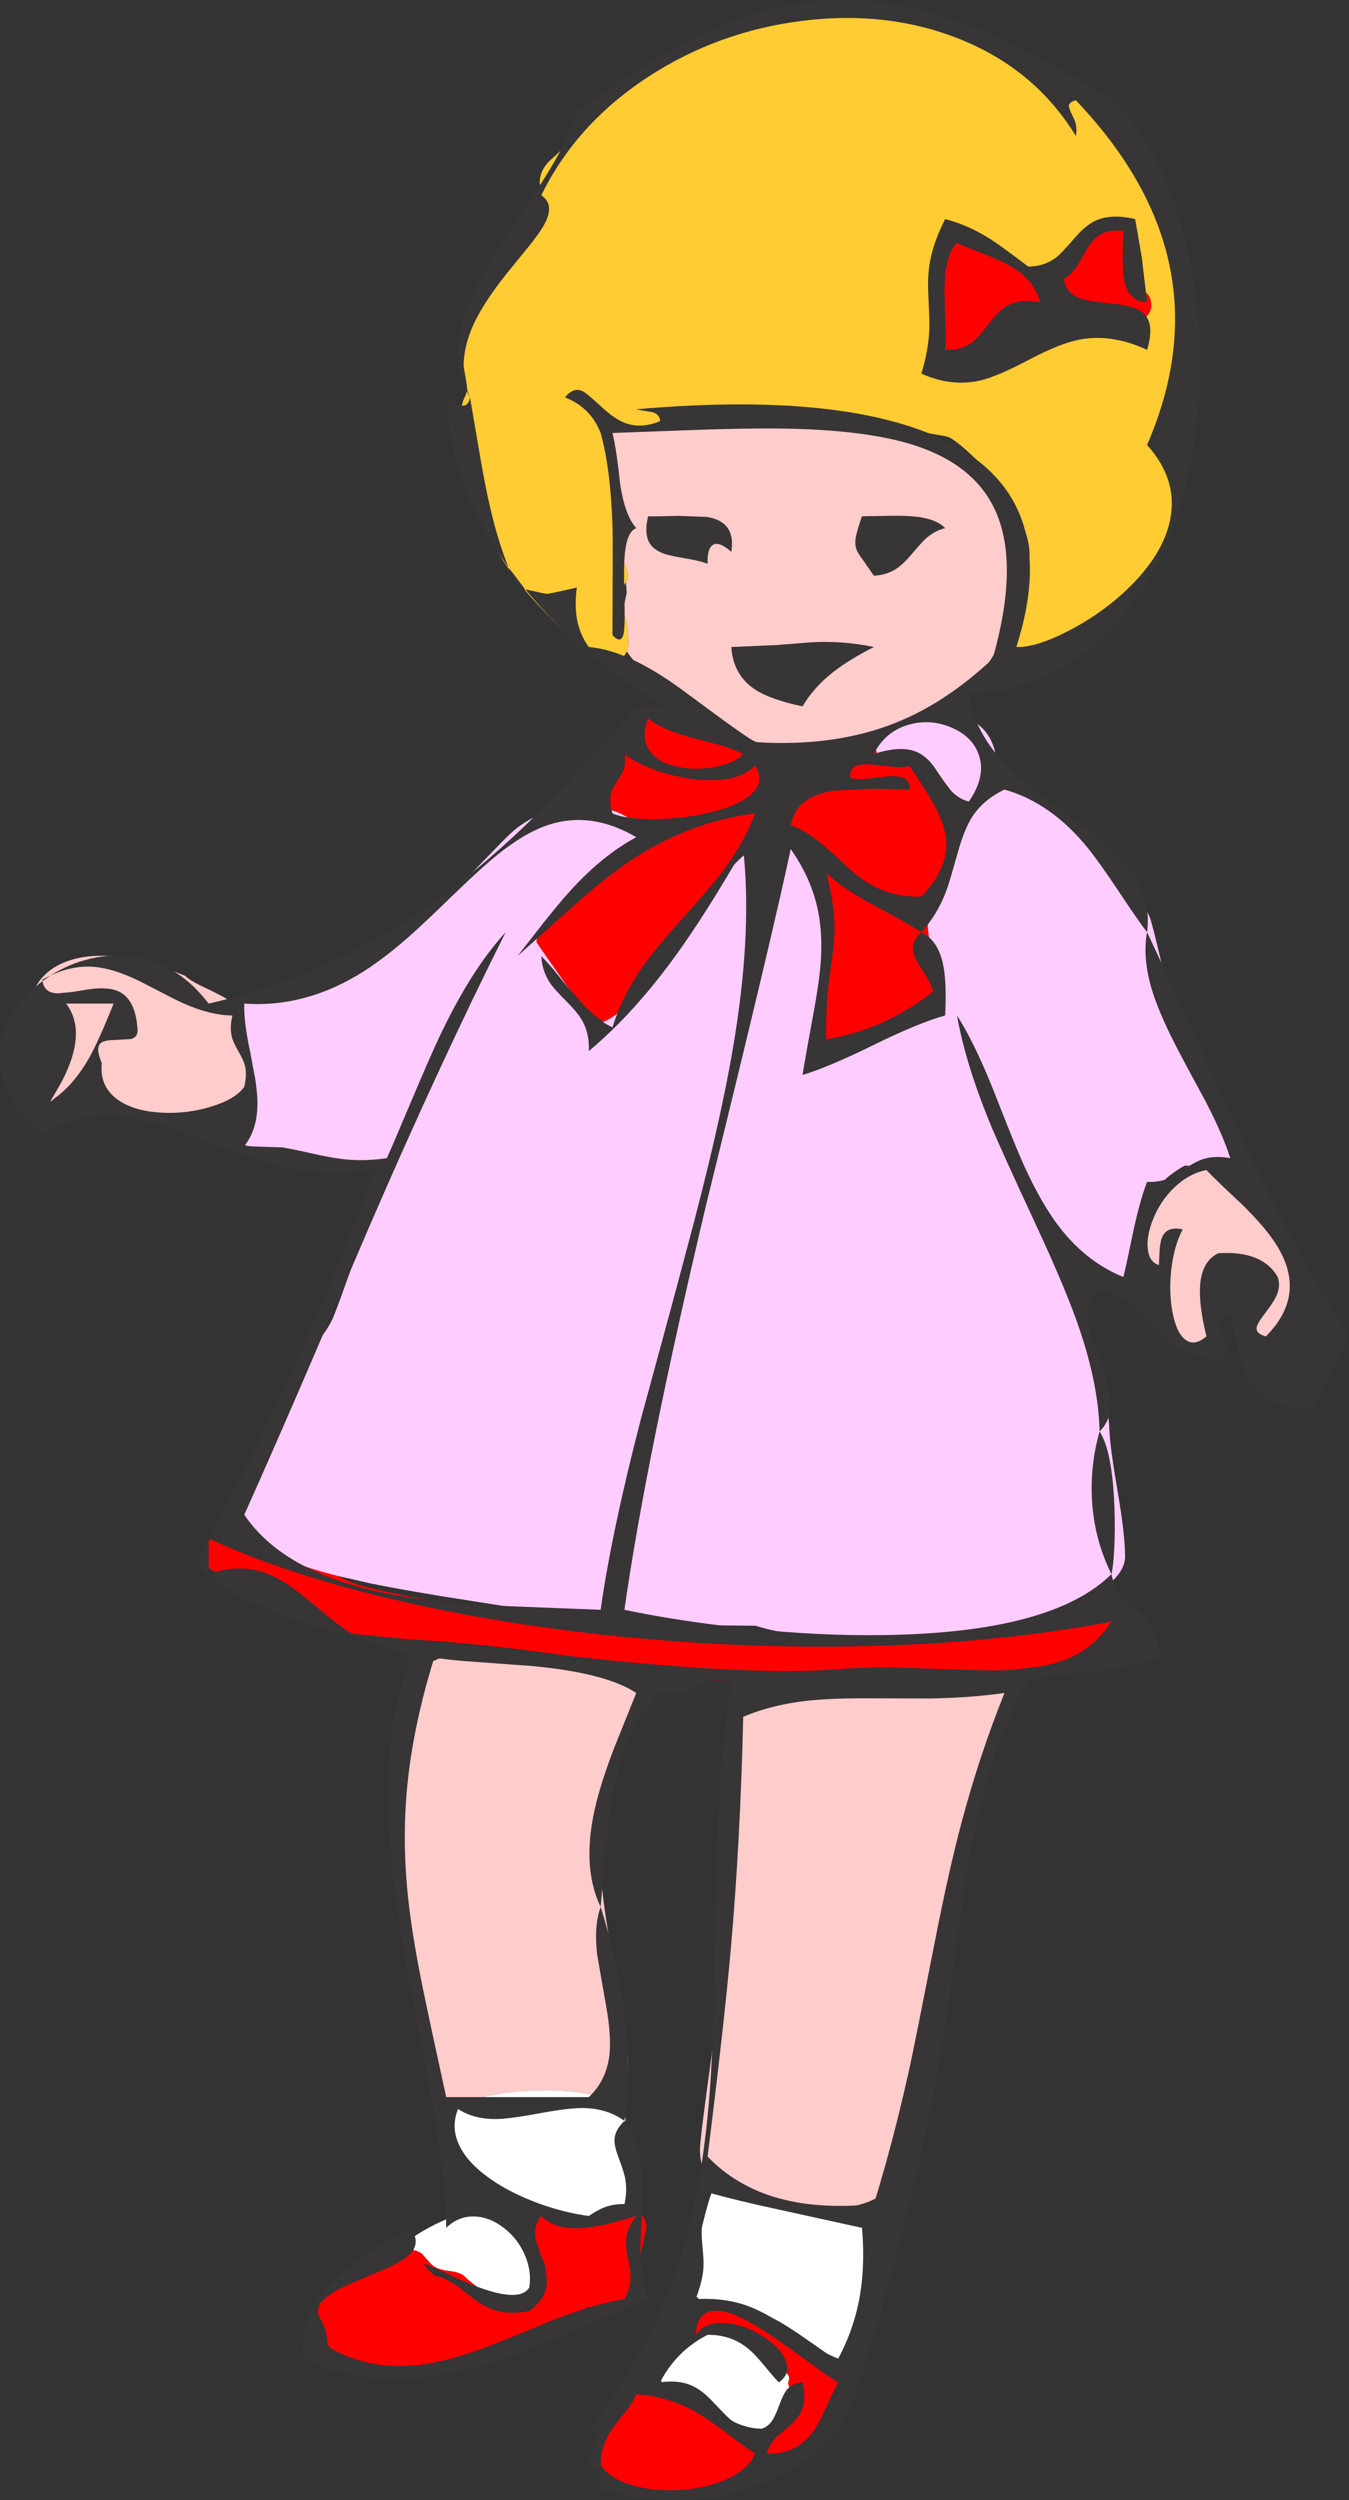 <?xml version="1.0" encoding="UTF-8" standalone="no"?>
<svg xmlns:xlink="http://www.w3.org/1999/xlink" height="1528.1px" width="825.05px" xmlns="http://www.w3.org/2000/svg">
  <rect width="100%" height="100%" fill="#333333" stroke="none"/>
  <g transform="matrix(1, 0, 0, 1, 412.5, 764.05)">
    <path d="M-4.6 -508.0 L12.8 -510.8 62.4 -510.8 Q155.1 -509.75 188.5 -474.25 201.0 -461.0 205.5 -442.5 208.4 -430.6 208.4 -412.4 208.4 -379.7 188.65 -354.1 177.05 -339.1 159.65 -328.4 145.9 -327.9 134.45 -322.1 125.45 -317.55 123.4 -312.55 115.65 -310.25 107.2 -308.4 L54.4 -308.4 Q20.2 -324.35 -3.45 -341.5 -21.8 -354.8 -29.15 -365.9 L-28.8 -366.85 Q-28.1 -369.25 -28.15 -372.5 L-28.4 -376.4 Q-28.4 -382.7 -31.4 -389.9 L-31.65 -390.5 -31.6 -390.7 -29.2 -401.8 -29.7 -408.2 Q-28.4 -410.55 -28.4 -411.2 -28.4 -414.7 -30.7 -419.85 L-30.8 -421.15 Q-32.4 -439.95 -32.4 -449.2 -32.4 -463.15 -35.6 -475.8 L-37.4 -483.55 -38.2 -499.45 Q-37.6 -501.7 -36.4 -502.95 -14.9 -500.25 -7.75 -505.05 -6.25 -506.05 -4.6 -508.0 M341.75 -50.35 Q344.95 -47.8 348.0 -44.0 352.8 -35.05 360.5 -24.5 L372.85 -7.85 Q379.3 1.25 382.25 8.25 386.0 17.1 386.0 26.2 386.0 37.15 383.7 43.65 379.15 56.4 366.4 56.4 359.55 56.4 355.45 51.0 352.35 46.95 350.1 38.45 L346.45 24.15 Q344.15 16.5 340.8 13.6 339.3 15.4 337.7 23.15 L334.45 38.15 Q329.15 58.0 317.6 58.0 303.95 58.0 294.45 27.95 289.65 12.85 287.6 -2.6 287.6 -10.25 292.8 -22.25 298.45 -35.25 306.55 -44.2 310.7 -48.8 314.9 -51.6 L324.0 -51.6 Q335.2 -47.05 341.75 -50.35 M-260.8 -92.35 Q-263.35 -90.1 -266.8 -88.45 -282.2 -81.2 -322.4 -81.2 -336.2 -81.2 -348.5 -86.9 -353.8 -89.4 -362.0 -95.2 -364.3 -93.9 -368.55 -88.45 -371.7 -84.4 -376.0 -84.4 -381.05 -84.4 -384.95 -94.55 -391.7 -96.6 -393.6 -106.0 -394.85 -112.1 -394.0 -119.2 -394.0 -124.8 -392.4 -130.85 -393.5 -139.8 -394.0 -148.6 -394.0 -156.6 -388.9 -163.75 -383.15 -171.95 -372.55 -176.1 -345.45 -186.7 -299.2 -167.6 -296.65 -165.05 -290.3 -161.9 -282.5 -158.2 -278.45 -156.1 -270.25 -151.85 -265.6 -147.2 -266.0 -145.05 -266.0 -142.2 -266.0 -138.05 -262.0 -128.6 -258.0 -119.15 -258.0 -111.0 -258.0 -103.35 -260.8 -92.35 M-132.0 522.95 Q-147.5 518.65 -152.95 485.15 -154.75 474.3 -156.25 453.65 -157.65 434.45 -158.8 428.8 -163.45 405.95 -165.9 381.2 -168.4 356.6 -168.4 334.0 -168.4 316.8 -165.6 303.2 -160.55 278.25 -158.8 265.6 -156.85 251.3 -134.8 247.2 -116.4 243.8 -87.5 247.85 -62.5 251.3 -41.25 258.35 -20.4 265.3 -20.4 269.8 -20.4 272.35 -24.15 283.45 -29.9 300.6 -32.4 309.1 -44.4 350.2 -44.4 386.8 -44.4 395.45 -36.4 442.15 -28.4 488.85 -28.4 496.0 -28.4 501.8 -28.55 502.9 -29.3 507.75 -32.75 511.25 -36.8 515.4 -44.65 517.95 L-47.1 517.2 Q-62.15 512.85 -84.8 513.6 -106.65 514.3 -122.45 519.2 -128.2 520.95 -132.0 522.95 M27.55 574.3 Q15.6 566.15 15.6 549.6 15.6 543.35 22.95 490.45 30.5 435.95 34.8 412.8 L34.8 296.4 Q36.75 285.7 42.8 279.2 53.25 267.75 75.2 268.4 L115.2 268.0 159.15 264.4 186.75 261.95 Q197.2 261.5 201.1 263.7 205.2 266.0 205.2 272.8 205.2 274.9 199.6 293.9 L186.6 337.3 Q166.7 404.75 162.0 433.6 158.65 454.0 154.35 496.3 150.95 530.05 147.2 544.4 141.65 565.5 129.9 575.15 116.75 586.0 92.0 586.0 L82.25 585.9 54.2 579.85 27.55 574.3" fill="#ffcccc" fill-rule="evenodd" stroke="none"/>
    <path d="M-29.15 -365.9 Q-31.7 -359.6 -40.8 -359.6 -44.0 -359.6 -53.95 -367.15 -64.15 -374.9 -75.5 -386.2 -104.85 -415.35 -112.8 -437.6 -116.75 -448.7 -118.55 -457.3 -120.8 -468.05 -120.4 -477.2 -119.6 -492.65 -124.65 -501.8 L-128.3 -508.1 Q-130.0 -511.6 -130.0 -515.6 -130.0 -517.6 -128.4 -521.0 -126.8 -524.4 -126.8 -526.4 -126.8 -528.4 -128.4 -536.9 -130.0 -545.4 -130.0 -547.4 -130.0 -559.05 -128.75 -564.05 -127.65 -568.55 -124.1 -572.8 L-114.45 -584.05 Q-106.7 -593.8 -98.4 -608.0 -96.2 -611.7 -88.55 -622.6 -81.95 -632.85 -81.6 -638.0 -81.2 -642.8 -82.45 -652.25 -82.35 -660.6 -75.2 -666.8 -67.45 -673.55 -45.8 -696.55 -28.8 -714.55 -14.55 -724.15 5.85 -738.0 34.5 -745.9 68.0 -755.2 117.6 -758.0 166.85 -751.65 188.8 -740.55 197.65 -736.1 206.1 -729.05 L221.6 -715.2 Q225.35 -711.9 231.55 -709.55 234.2 -708.5 243.0 -705.9 257.95 -701.45 263.2 -694.8 281.5 -671.25 285.2 -664.8 298.55 -641.35 306.6 -606.65 314.0 -574.5 314.0 -546.0 314.0 -543.3 309.0 -524.45 L304.0 -505.8 Q304.0 -504.2 308.2 -496.85 312.4 -489.5 312.4 -486.6 L310.8 -467.4 Q310.8 -461.15 305.35 -445.75 298.6 -426.8 288.4 -410.35 258.8 -362.8 216.8 -362.8 207.9 -362.8 206.1 -370.65 205.15 -374.65 206.0 -379.0 206.0 -381.15 211.6 -402.9 L217.2 -424.6 Q217.2 -444.7 195.15 -471.45 187.0 -481.4 178.2 -489.15 170.2 -496.2 166.8 -497.2 147.2 -500.6 111.6 -507.85 L72.0 -516.0 1.6 -515.6 Q-0.4 -514.05 -3.0 -510.15 L-4.6 -508.0 Q-6.25 -506.05 -7.75 -505.05 -14.9 -500.25 -36.4 -502.95 L-38.4 -503.2 -38.2 -499.45 -37.4 -483.55 -36.5 -464.8 -36.4 -435.6 Q-36.4 -431.0 -32.4 -423.4 L-30.7 -419.85 Q-28.4 -414.7 -28.4 -411.2 -28.4 -410.55 -29.7 -408.2 L-31.4 -405.35 Q-34.4 -400.45 -34.4 -398.0 -34.4 -397.15 -31.65 -390.5 L-31.4 -389.9 Q-28.4 -382.7 -28.4 -376.4 L-28.15 -372.5 Q-28.1 -369.25 -28.8 -366.85 L-29.15 -365.9 M164.4 -603.1 Q166.0 -600.0 166.0 -598.0 166.0 -597.15 163.6 -587.4 161.2 -577.65 161.2 -572.8 161.2 -565.3 162.85 -558.4 165.95 -545.2 173.6 -545.2 187.8 -545.2 193.35 -550.25 195.35 -552.1 197.1 -555.45 L200.15 -561.4 Q204.45 -568.95 213.85 -572.55 227.1 -577.6 254.4 -577.6 259.4 -577.6 265.6 -573.4 270.95 -569.75 275.45 -569.25 277.8 -567.6 281.6 -567.6 285.85 -567.6 288.85 -570.85 291.6 -573.85 291.6 -577.4 291.6 -582.3 288.5 -585.1 L288.1 -585.45 Q287.65 -590.75 286.4 -597.85 283.95 -611.85 283.2 -622.0 280.45 -630.2 273.45 -629.2 267.65 -628.4 259.65 -621.55 253.05 -615.85 247.15 -608.1 241.7 -600.95 241.2 -598.0 L222.4 -597.6 Q220.3 -597.6 199.85 -608.6 179.4 -619.6 174.4 -619.6 168.3 -619.6 165.3 -616.0 162.8 -613.0 162.8 -608.2 162.8 -606.2 164.4 -603.1" fill="#ffcc33" fill-rule="evenodd" stroke="none"/>
    <path d="M170.1 -327.75 Q177.1 -327.3 181.9 -323.75 176.7 -326.7 170.1 -327.75 M245.0 216.75 Q254.05 214.0 260.0 214.0 268.4 214.0 271.25 220.0 272.65 223.05 272.4 226.6 272.4 236.65 263.9 242.7 255.85 248.45 238.1 252.05 223.1 255.05 194.5 257.7 L132.8 262.8 24.0 262.8 Q-15.8 255.1 -60.5 248.65 -139.9 237.2 -188.8 237.2 -195.05 237.2 -216.5 222.8 L-234.75 210.3 Q-245.55 202.85 -251.6 199.2 -277.35 201.7 -284.65 194.2 -288.3 190.45 -286.8 186.2 -286.8 178.4 -282.75 175.7 -277.3 172.1 -265.2 178.4 L-253.55 180.6 Q-239.2 190.7 -206.0 199.15 -205.25 199.5 -204.65 199.8 -197.1 203.6 -191.2 205.2 -174.1 209.65 -153.95 213.3 -135.4 216.65 -119.6 218.4 -66.4 224.75 4.35 231.7 96.85 240.8 123.2 240.8 172.7 240.8 213.3 227.8 225.95 224.5 237.9 219.75 L245.0 216.75 M-43.2 -270.05 Q-43.65 -271.2 -43.75 -272.45 L-43.6 -275.2 Q-43.6 -279.4 -41.95 -282.15 -41.05 -283.6 -38.1 -286.45 -32.05 -292.3 -30.8 -301.6 -29.3 -303.6 -28.15 -307.65 L-26.1 -314.85 Q-23.0 -323.95 -14.4 -326.8 -3.6 -326.1 9.5 -321.65 33.25 -313.65 36.4 -312.8 44.8 -310.6 56.4 -287.2 56.4 -268.55 29.55 -227.55 20.5 -216.35 5.2 -194.2 L-4.1 -180.9 Q-13.8 -168.5 -23.85 -156.55 L-31.95 -147.0 Q-38.05 -141.65 -43.2 -139.65 -51.05 -143.25 -66.6 -162.6 L-67.0 -163.15 Q-84.4 -187.9 -84.4 -188.4 -84.4 -197.15 -53.2 -225.45 L-39.95 -237.25 Q-28.4 -245.65 -17.25 -252.5 -2.6 -261.6 2.8 -262.8 L3.2 -263.2 -8.3 -262.6 -19.2 -262.0 -25.95 -262.25 Q-27.6 -263.75 -29.85 -265.1 -35.5 -268.5 -43.2 -270.05 M87.7 -228.35 L87.6 -231.8 Q87.6 -234.25 88.65 -236.65 90.05 -240.0 92.8 -240.8 82.75 -244.25 74.55 -251.95 66.8 -259.25 66.8 -264.2 66.8 -270.8 84.2 -278.15 L97.2 -283.55 Q103.65 -286.5 105.2 -288.8 103.85 -295.2 104.4 -298.6 104.85 -301.9 107.3 -303.95 109.05 -305.45 114.0 -307.7 L123.25 -312.2 Q122.8 -310.9 122.8 -309.6 122.8 -298.8 133.6 -298.8 147.8 -298.8 157.3 -292.8 164.3 -288.35 169.85 -279.6 L173.75 -272.75 169.6 -270.8 170.9 -261.35 Q171.6 -255.9 171.6 -253.4 171.6 -243.5 162.0 -227.65 152.4 -213.5 152.4 -212.0 152.4 -209.8 154.8 -201.2 155.0 -189.45 159.4 -176.05 161.8 -168.7 162.95 -161.8 161.2 -159.15 158.15 -155.95 151.35 -148.85 140.8 -141.65 135.05 -137.7 129.7 -134.65 L119.4 -131.15 101.3 -124.5 98.4 -124.4 Q90.5 -124.4 86.9 -128.2 L88.45 -137.25 Q90.65 -151.15 92.1 -167.5 L92.4 -170.7 93.85 -174.0 Q95.6 -178.8 95.6 -185.0 95.6 -188.45 93.25 -198.5 92.75 -208.85 90.85 -217.6 89.55 -223.55 87.7 -228.35 M164.4 -603.1 Q162.8 -606.2 162.8 -608.2 162.8 -613.0 165.3 -616.0 168.3 -619.6 174.4 -619.6 179.4 -619.6 199.85 -608.6 220.3 -597.6 222.4 -597.6 L241.2 -598.0 Q241.7 -600.95 247.15 -608.1 253.05 -615.85 259.65 -621.55 267.65 -628.4 273.45 -629.2 280.45 -630.2 283.2 -622.0 283.95 -611.85 286.4 -597.85 287.65 -590.75 288.1 -585.45 L288.5 -585.1 Q291.6 -582.3 291.6 -577.4 291.6 -573.85 288.85 -570.85 285.85 -567.6 281.6 -567.6 277.8 -567.6 275.45 -569.25 270.95 -569.75 265.6 -573.4 259.4 -577.6 254.4 -577.6 227.1 -577.6 213.85 -572.55 204.45 -568.95 200.15 -561.4 L197.1 -555.45 Q195.35 -552.1 193.35 -550.25 187.8 -545.2 173.6 -545.2 165.95 -545.2 162.85 -558.4 161.2 -565.3 161.2 -572.8 161.2 -577.65 163.6 -587.4 166.0 -597.15 166.0 -598.0 166.0 -600.0 164.4 -603.1 M-28.4 587.25 Q-25.35 586.8 -22.8 587.95 -20.1 589.15 -18.55 591.95 -17.2 594.4 -17.2 597.0 -17.2 597.9 -19.35 608.05 -21.65 618.6 -22.0 624.0 -22.1 625.45 -21.3 631.45 -20.75 635.7 -22.2 637.95 -26.35 644.35 -53.6 646.0 -59.4 653.55 -70.8 659.75 -85.35 667.6 -100.8 667.6 L-101.0 667.6 Q-104.5 673.1 -127.2 678.45 -136.55 680.6 -146.9 682.2 L-158.4 683.6 Q-197.05 683.6 -210.4 670.85 -215.35 666.1 -217.0 659.4 -218.0 655.4 -218.0 648.6 -218.0 644.5 -213.15 637.4 -207.75 629.5 -200.1 624.2 -187.2 615.2 -174.35 617.85 -173.65 615.45 -171.65 613.65 -169.5 611.65 -166.6 611.05 L-164.0 610.8 Q-157.3 610.8 -154.2 613.65 L-151.5 616.7 Q-149.65 618.95 -148.0 620.4 -144.85 623.15 -137.75 623.95 -130.85 624.75 -128.4 627.2 -124.6 631.0 -112.95 639.4 -111.75 640.25 -110.65 641.05 -102.0 647.2 -101.4 647.2 -92.85 647.2 -85.2 636.85 -82.4 632.95 -80.5 628.7 -78.8 624.9 -78.8 623.0 -78.8 619.55 -83.6 611.1 -88.4 602.65 -88.4 598.4 -88.4 593.85 -85.25 591.25 -83.45 589.75 -80.75 589.05 L-75.2 588.4 Q-67.5 588.4 -62.95 591.4 L-62.35 591.8 -59.85 593.45 Q-58.15 594.4 -56.0 594.4 L-41.6 594.0 -38.65 591.85 Q-32.95 587.85 -28.4 587.25 M0.0 696.05 L3.2 697.25 Q20.25 704.2 36.5 718.35 51.6 731.55 51.6 737.4 51.6 747.7 38.75 752.75 23.4 758.8 -12.8 758.8 -35.0 758.8 -42.05 749.65 -44.45 746.5 -45.05 742.35 L-45.2 737.0 Q-45.2 705.1 -30.05 696.1 -20.8 690.55 -6.75 693.95 -3.5 694.75 0.0 696.05 M60.85 673.4 L59.8 671.9 Q52.0 661.5 33.5 658.2 L23.2 658.2 17.6 659.1 16.45 661.45 Q15.6 662.9 14.0 662.9 12.4 662.9 11.8 661.7 11.5 661.15 11.5 660.35 11.5 657.0 14.15 653.2 17.15 648.8 21.2 648.3 L32.0 648.3 Q36.05 650.05 53.9 656.5 69.8 663.0 69.9 667.8 76.5 668.95 80.05 672.8 L82.85 676.3 Q84.6 678.55 86.2 679.9 93.5 686.15 99.2 687.0 100.95 687.25 101.25 687.75 101.7 688.4 101.7 691.3 101.7 694.65 100.25 700.65 98.15 709.35 94.1 716.5 81.9 738.1 56.8 738.1 52.9 738.1 51.85 736.9 51.5 736.55 51.5 735.4 51.5 734.0 54.5 730.1 L61.1 721.6 Q70.7 708.35 70.7 697.3 L70.7 697.25 Q70.7 696.7 70.1 694.9 L69.5 692.5 Q69.5 691.8 69.85 690.9 L70.25 689.8 70.6 688.9 69.9 688.1 Q67.6 685.45 65.05 680.75 L60.85 673.4 M75.1 702.0 Q74.15 702.4 73.7 704.15 73.3 705.6 73.3 707.5 L73.3 707.6 Q74.1 706.7 74.65 704.85 L75.1 702.0 M71.7 712.8 Q72.25 712.2 72.7 710.7 73.15 709.2 72.9 708.7 L72.9 708.8 71.7 712.7 71.7 712.8" fill="#ff0000" fill-rule="evenodd" stroke="none"/>
    <path d="M-44.65 517.95 Q-30.0 522.85 -30.0 532.0 -30.0 532.5 -32.4 536.2 -34.8 539.9 -34.8 541.6 -34.8 542.3 -30.8 554.45 -26.8 566.6 -26.8 574.6 L-26.45 580.25 Q-26.4 583.8 -27.6 586.05 L-28.4 587.25 Q-32.95 587.85 -38.65 591.85 L-47.2 592.4 -62.35 591.8 -62.95 591.4 Q-67.5 588.4 -75.2 588.4 L-80.75 589.05 Q-105.9 583.45 -121.6 568.5 -130.95 559.6 -135.75 548.45 -139.6 539.45 -139.6 531.8 -139.6 526.9 -132.0 522.95 -128.2 520.95 -122.45 519.2 -106.65 514.3 -84.8 513.6 -62.15 512.85 -47.1 517.2 L-44.65 517.95 M-166.6 611.05 L-166.8 610.4 Q-166.8 608.65 -162.0 604.95 -157.35 601.35 -150.4 597.6 -133.3 588.4 -123.2 588.4 -103.4 588.4 -91.2 605.65 -87.25 611.2 -84.7 617.85 -82.8 622.75 -82.8 624.2 -82.8 629.85 -88.45 635.65 -94.7 642.0 -102.4 642.0 L-110.65 641.05 Q-111.75 640.25 -112.95 639.4 -124.6 631.0 -128.4 627.2 -130.85 624.75 -137.75 623.95 -144.85 623.15 -148.0 620.4 -149.65 618.95 -151.5 616.7 L-154.2 613.65 Q-157.3 610.8 -164.0 610.8 L-166.6 611.05 M-6.75 693.95 Q-8.4 692.1 -8.4 688.2 -8.4 674.5 4.0 667.15 15.2 660.55 31.2 661.7 47.35 662.9 58.45 671.4 L60.85 673.4 65.05 680.75 Q67.6 685.45 69.9 688.1 L70.25 689.8 69.85 690.9 Q69.5 691.8 69.5 692.5 L70.1 694.9 Q70.7 696.7 70.7 697.25 70.1 701.8 66.05 709.6 60.4 720.4 54.4 720.4 41.15 720.4 30.1 712.4 26.55 709.8 23.2 706.3 L19.6 702.4 Q15.45 698.25 9.9 696.9 L0.9 696.05 0.0 696.05 Q-3.5 694.75 -6.75 693.95 M82.25 585.9 L88.8 587.2 Q111.2 591.65 116.5 594.65 118.45 595.75 118.7 597.0 L118.8 599.2 Q119.8 603.5 122.75 607.25 125.2 610.35 125.2 613.0 125.2 614.15 120.25 626.45 114.85 639.65 113.6 648.4 113.35 650.0 114.05 656.25 114.85 663.2 114.7 666.95 114.05 680.4 102.4 680.4 101.7 680.4 84.95 668.65 66.8 655.85 60.0 652.8 53.35 649.75 43.35 647.9 L27.45 645.35 Q19.2 643.85 15.5 641.4 10.8 638.25 10.8 632.2 10.8 621.3 17.4 594.7 24.0 567.9 25.6 574.0 L27.55 574.3 54.2 579.85 82.25 585.9" fill="#ffffff" fill-rule="evenodd" stroke="none"/>
    <path d="M159.65 -328.4 L160.0 -328.4 170.1 -327.75 Q176.7 -326.7 181.9 -323.75 L185.6 -321.35 Q197.2 -312.4 197.2 -293.8 197.2 -292.4 196.35 -289.6 199.8 -290.15 204.15 -288.9 215.8 -285.6 232.95 -270.25 246.0 -258.55 259.3 -242.85 266.0 -234.9 268.8 -230.95 271.3 -228.6 274.0 -224.4 275.4 -221.55 282.75 -214.4 289.4 -207.95 291.2 -202.0 293.55 -193.95 297.15 -178.35 L302.8 -154.0 Q306.2 -140.4 327.55 -100.2 L341.45 -73.75 Q347.6 -61.6 347.6 -59.0 347.6 -54.05 342.8 -50.95 L341.75 -50.35 Q335.2 -47.05 324.0 -51.6 L314.9 -51.6 312.0 -51.6 Q298.35 -43.85 292.75 -34.35 288.75 -27.55 287.9 -17.0 286.65 -1.95 286.2 0.1 284.0 9.75 276.4 16.8 274.5 18.6 272.0 18.4 L267.4 17.2 Q261.05 15.45 256.4 21.2 L252.7 25.1 Q250.0 28.1 250.0 29.6 249.9 32.45 249.95 37.55 L250.0 46.4 250.35 51.45 250.4 54.85 252.2 57.8 Q256.1 64.5 258.0 71.6 265.5 94.1 266.0 110.0 266.45 120.9 271.2 148.4 275.6 174.15 275.6 187.4 275.6 196.0 265.15 204.65 257.4 211.1 245.0 216.75 L237.9 219.75 Q225.95 224.5 213.3 227.8 186.7 234.8 156.8 235.6 L80.0 235.6 Q68.9 234.25 61.15 232.6 55.3 231.4 49.6 229.6 L8.0 229.2 Q2.75 228.1 -14.55 225.75 L-32.0 223.2 -75.2 222.8 Q-85.0 220.45 -122.5 214.7 -163.45 208.35 -185.55 203.8 L-206.0 199.15 Q-239.2 190.7 -253.55 180.6 -261.35 175.15 -263.5 169.2 -266.5 168.0 -268.0 165.3 -269.2 163.05 -269.2 159.8 -269.2 153.6 -261.4 144.75 L-254.95 137.35 Q-251.35 132.9 -249.6 129.2 -247.3 124.15 -244.45 112.85 -242.1 103.4 -239.2 99.2 -234.25 92.0 -231.3 82.2 -227.85 70.5 -227.2 69.2 -224.6 64.05 -217.25 54.75 -210.75 46.4 -208.4 40.4 -204.55 30.6 -197.7 11.15 L-187.2 -18.4 -180.8 -33.3 Q-176.25 -43.7 -175.2 -48.4 L-174.95 -49.25 Q-181.55 -49.75 -195.6 -52.6 L-219.2 -57.2 Q-256.9 -62.65 -262.6 -64.05 -266.4 -65.05 -267.25 -66.15 -267.6 -66.7 -267.6 -69.0 L-262.8 -85.25 Q-261.65 -88.95 -260.8 -92.35 -258.0 -103.35 -258.0 -111.0 -258.0 -119.15 -262.0 -128.6 -266.0 -138.05 -266.0 -142.2 -266.0 -145.05 -265.6 -147.2 -264.75 -152.55 -261.6 -153.6 -259.2 -154.4 -256.15 -152.5 -247.4 -156.65 -227.05 -162.7 L-200.85 -170.25 Q-187.85 -174.0 -185.6 -175.2 -181.65 -177.25 -165.6 -192.85 -148.35 -209.55 -143.2 -213.2 -134.9 -218.95 -120.8 -233.65 -103.5 -251.75 -99.6 -255.2 -88.9 -264.8 -74.65 -268.8 -62.2 -272.3 -49.4 -271.0 L-43.2 -270.05 Q-35.5 -268.5 -29.85 -265.1 -27.6 -263.75 -25.95 -262.25 -22.0 -258.65 -22.0 -254.4 -22.0 -253.2 -31.75 -244.5 L-39.95 -237.25 -53.2 -225.45 Q-84.4 -197.15 -84.4 -188.4 -84.4 -187.9 -67.0 -163.15 L-66.6 -162.6 Q-49.65 -138.4 -49.2 -138.4 -46.4 -138.4 -43.2 -139.65 -38.05 -141.65 -31.95 -147.0 -27.85 -150.65 -23.3 -155.85 -16.5 -163.55 -4.1 -180.9 L5.2 -194.2 Q20.5 -216.35 29.55 -227.55 L33.75 -232.55 Q49.2 -250.0 60.0 -250.0 79.4 -250.0 87.7 -228.35 89.55 -223.55 90.85 -217.6 92.75 -208.85 93.25 -198.5 L93.35 -195.15 93.2 -184.6 Q93.2 -180.75 92.4 -170.7 L92.1 -167.5 Q90.65 -151.15 88.45 -137.25 L86.9 -128.2 84.4 -116.7 88.75 -119.05 Q93.7 -121.55 101.3 -124.5 L119.4 -131.15 129.7 -134.65 150.05 -141.65 Q164.0 -146.9 164.0 -149.6 164.0 -155.5 162.95 -161.8 161.8 -168.7 159.4 -176.05 155.0 -189.45 154.8 -201.2 L154.8 -202.4 Q154.8 -204.75 167.15 -232.7 175.35 -251.15 180.15 -263.55 178.85 -264.75 177.7 -266.4 L173.75 -272.75 169.85 -279.6 Q164.3 -288.35 157.3 -292.8 147.8 -298.8 133.6 -298.8 122.8 -298.8 122.8 -309.6 122.8 -310.9 123.25 -312.2 L123.4 -312.55 Q125.45 -317.55 134.45 -322.1 145.9 -327.9 159.65 -328.4" fill="#ffccff" fill-rule="evenodd" stroke="none"/>
    <path d="M2.3 -448.75 L19.85 -448.1 Q37.8 -445.2 34.75 -426.75 27.9 -432.95 24.0 -431.25 19.95 -429.45 20.25 -419.45 16.2 -421.15 7.1 -422.7 -2.6 -424.3 -6.3 -425.6 -13.05 -428.0 -15.55 -432.7 -18.55 -438.45 -16.1 -448.5 -12.45 -448.35 2.3 -448.75" fill="#373535" fill-rule="evenodd" stroke="none"/>
    <path d="M129.45 -448.75 Q138.45 -448.95 143.85 -448.6 159.55 -447.65 165.55 -441.25 159.15 -439.7 153.75 -434.9 151.4 -432.8 145.1 -425.35 139.9 -419.25 135.8 -416.5 129.8 -412.55 121.95 -412.2 L115.2 -421.9 Q112.1 -426.05 111.3 -428.25 110.2 -431.3 110.9 -435.6 111.65 -439.9 114.7 -448.5 L129.45 -448.75" fill="#373535" fill-rule="evenodd" stroke="none"/>
    <path d="M260.0 110.85 Q267.85 122.8 269.1 157.55 269.6 170.5 268.95 182.8 268.35 194.05 267.25 198.05 256.65 176.6 255.35 152.45 254.2 131.5 260.0 110.85" fill="#373535" fill-rule="evenodd" stroke="none"/>
    <path d="M245.15 -689.25 Q246.4 -685.05 245.45 -681.0 220.15 -722.3 173.25 -740.65 129.6 -757.75 78.15 -751.3 27.2 -744.95 -15.05 -717.75 -59.75 -688.9 -81.45 -644.7 -72.6 -638.75 -80.25 -625.75 -83.15 -620.8 -89.7 -612.7 L-102.05 -597.55 Q-118.55 -577.0 -124.5 -562.0 -133.05 -540.35 -125.05 -521.15 L-119.75 -490.25 Q-116.65 -471.85 -114.15 -460.25 -108.9 -435.65 -101.5 -417.25 L-92.65 -405.6 -91.2 -403.85 Q-79.05 -401.1 -77.85 -401.1 -76.45 -401.1 -59.7 -404.95 -61.35 -393.0 -59.2 -383.6 -57.35 -375.45 -52.4 -368.6 -30.7 -366.85 -1.6 -346.9 4.4 -342.75 23.4 -328.65 39.25 -316.85 49.3 -310.5 97.85 -307.3 135.5 -322.35 165.85 -334.5 194.6 -361.35 210.8 -418.1 196.8 -450.7 184.4 -479.6 147.05 -491.8 116.75 -501.65 62.9 -502.15 43.1 -502.35 13.5 -501.3 L-37.9 -499.4 Q-35.5 -489.65 -33.15 -467.8 -30.25 -448.9 -23.35 -441.25 -28.85 -439.4 -30.3 -426.05 -31.15 -418.1 -30.6 -399.55 -30.15 -382.25 -30.95 -377.5 -32.35 -369.7 -37.9 -375.9 -37.65 -433.65 -37.85 -441.25 -38.95 -477.3 -45.15 -499.4 -51.2 -515.05 -66.95 -521.15 -61.9 -527.55 -56.3 -525.0 -53.65 -523.8 -45.05 -515.75 -36.8 -508.0 -30.25 -505.55 -20.25 -501.8 -8.8 -506.65 -8.9 -511.05 -14.05 -512.3 -20.5 -513.1 -23.35 -513.9 91.45 -523.95 153.3 -500.1 240.45 -466.45 209.1 -368.6 221.4 -368.15 242.2 -379.1 264.35 -390.75 280.75 -407.7 299.85 -427.5 303.4 -447.65 307.65 -471.4 289.05 -492.1 314.75 -551.25 301.9 -605.8 290.05 -656.0 245.45 -702.8 241.75 -701.7 241.3 -699.8 241.0 -698.45 242.45 -695.4 244.6 -691.05 245.15 -689.25 M267.25 -702.8 Q298.5 -674.7 312.85 -615.65 326.9 -557.65 318.3 -497.0 309.05 -431.65 276.45 -390.4 239.4 -343.5 180.05 -339.55 183.55 -316.4 202.75 -296.5 213.3 -285.55 241.7 -265.05 267.55 -246.4 277.1 -234.55 291.9 -216.1 289.05 -194.25 283.35 -201.7 271.2 -220.0 259.95 -236.85 253.05 -245.45 230.45 -273.45 201.85 -281.45 189.05 -275.4 182.2 -264.95 177.35 -257.45 173.4 -243.4 167.95 -223.9 166.1 -219.1 160.6 -204.8 151.0 -194.25 161.1 -189.45 164.25 -174.8 166.6 -164.0 165.55 -143.4 149.1 -138.8 121.8 -125.35 93.85 -111.65 78.35 -107.05 79.45 -114.6 84.9 -144.1 88.9 -165.55 89.6 -178.4 90.65 -196.55 86.85 -211.55 82.5 -228.9 71.1 -245.1 59.25 -189.35 19.4 -27.8 -17.65 128.4 -30.6 219.85 3.1 226.9 42.4 231.05 88.05 235.95 128.4 235.3 231.3 233.75 267.25 198.05 268.6 205.35 273.75 211.5 275.55 213.65 283.9 221.35 290.3 227.25 293.0 232.25 296.8 239.35 296.3 248.9 276.95 255.75 254.55 257.95 L236.6 259.75 Q226.0 261.05 216.4 263.45 201.95 287.55 192.35 319.55 184.55 345.65 178.6 382.35 176.35 396.2 169.2 449.25 163.45 491.55 158.25 517.7 147.8 570.25 130.25 634.8 109.75 710.15 100.15 721.1 75.35 749.45 37.8 759.35 -1.25 769.6 -45.15 757.45 -43.45 745.45 -52.4 742.9 -52.9 738.9 -51.3 734.7 L-48.35 728.5 Q-46.85 725.45 -47.4 724.05 -48.1 722.15 -52.4 721.1 -14.3 672.85 3.6 615.9 18.1 569.65 22.15 506.3 23.6 483.25 24.25 449.05 24.8 409.9 25.25 389.7 26.85 315.4 34.75 263.45 27.35 261.7 21.7 263.1 18.3 263.95 13.0 267.05 7.65 270.2 4.25 271.05 -1.4 272.45 -8.8 270.7 -30.25 291.35 -37.7 331.4 -40.25 345.2 -42.15 366.7 L-45.15 401.45 Q-34.35 435.85 -30.4 469.2 -26.25 504.55 -30.6 532.25 -22.75 545.15 -20.45 558.55 -18.85 568.1 -19.7 583.05 -20.85 603.75 -20.75 609.4 -20.45 625.75 -16.1 641.2 L-63.45 661.5 Q-94.7 675.0 -116.3 681.4 -181.1 700.55 -226.75 677.55 -230.75 653.15 -208.9 630.6 -192.65 613.75 -161.4 597.6 -155.1 606.5 -161.45 613.3 -166.05 618.25 -180.25 624.15 -201.2 632.9 -204.15 634.45 -216.7 641.0 -219.5 648.45 -215.75 654.1 -214.3 657.8 -212.05 663.55 -212.25 670.25 -190.45 682.6 -165.95 682.1 -146.5 681.65 -120.9 672.6 -105.95 667.3 -76.1 654.7 -49.2 644.0 -30.6 641.2 -26.85 634.45 -26.85 627.4 -26.85 623.9 -28.55 615.6 -30.05 608.35 -29.45 603.85 -28.6 597.1 -23.35 590.35 L-37.45 594.35 Q-46.5 596.7 -53.3 597.5 -72.25 599.65 -81.45 590.35 -86.2 595.95 -84.95 603.8 -84.55 606.15 -80.45 618.2 -77.3 627.3 -78.25 633.2 -79.6 641.6 -88.75 648.45 -100.0 650.55 -108.55 648.3 -115.1 646.6 -121.9 641.65 -129.25 635.7 -133.15 632.95 -139.95 628.2 -146.85 626.7 -156.25 618.4 -151.55 620.0 -148.4 621.1 -133.0 628.45 -95.4 645.5 -88.75 633.95 -87.2 623.5 -91.95 613.2 -96.4 603.6 -104.75 597.35 -113.2 590.95 -122.25 590.65 -132.15 590.35 -139.6 597.6 -139.7 567.45 -148.9 516.35 -160.7 456.3 -165.95 425.3 -175.1 371.0 -175.25 333.2 -175.4 284.4 -161.4 248.9 -174.45 243.1 -196.2 236.5 -220.65 229.5 -232.5 225.6 -252.85 218.95 -265.95 211.8 -282.4 202.85 -292.15 190.8 L-284.9 177.15 -284.9 176.25 -284.5 176.45 Q-254.1 118.7 -232.1 70.45 -206.7 14.6 -183.2 -48.95 -211.3 -44.05 -242.2 -51.55 -253.9 -54.4 -268.45 -59.6 L-293.2 -68.9 Q-323.0 -80.25 -340.05 -81.75 -365.1 -84.0 -386.6 -70.75 -414.4 -93.15 -412.35 -121.0 -411.45 -133.15 -404.7 -144.45 -398.25 -155.3 -387.5 -163.65 L-386.5 -164.4 -386.6 -165.2 Q-384.05 -166.7 -381.5 -167.85 -373.25 -173.15 -363.8 -176.25 -350.35 -180.7 -336.75 -179.85 -305.65 -177.95 -284.9 -150.65 -203.5 -169.15 -134.7 -222.05 -106.15 -243.95 -76.2 -274.35 -53.95 -296.9 -23.35 -332.3 -14.25 -334.1 -6.8 -330.65 -4.75 -329.7 -0.85 -327.55 2.75 -325.7 5.7 -325.0 -54.15 -358.75 -91.2 -403.85 L-96.0 -404.95 Q-98.9 -410.7 -101.5 -417.25 -136.6 -466.25 -139.6 -521.15 -133.25 -516.75 -130.5 -516.2 -126.1 -515.3 -125.05 -521.15 -135.9 -540.35 -130.4 -564.05 -126.15 -582.5 -110.25 -608.3 -101.1 -623.1 -81.15 -652.55 -64.65 -678.3 -59.7 -695.55 -26.05 -720.5 0.05 -734.8 31.8 -752.2 61.1 -759.15 128.0 -775.05 201.85 -739.1 219.1 -730.75 238.55 -720.2 262.15 -707.4 267.25 -702.8 M111.1 -295.9 Q107.0 -294.1 107.4 -288.7 110.7 -287.45 117.7 -288.1 L130.0 -289.5 Q136.9 -290.05 140.05 -288.65 144.15 -286.85 143.75 -281.45 L119.6 -281.95 97.2 -280.75 Q74.1 -277.1 71.1 -259.65 80.65 -256.15 90.35 -248.05 96.0 -243.35 106.55 -233.35 116.2 -224.8 124.95 -220.9 136.55 -215.7 151.0 -216.05 169.8 -235.65 165.45 -255.4 163.65 -263.75 157.4 -274.65 154.05 -280.5 143.75 -295.95 140.45 -294.7 133.45 -295.35 L121.15 -296.75 Q114.25 -297.3 111.1 -295.9 M143.4 -321.15 Q128.85 -317.05 121.95 -303.25 136.65 -307.95 145.8 -305.3 152.8 -303.3 158.3 -296.05 L167.15 -283.1 Q172.75 -275.95 180.05 -274.15 190.5 -289.2 186.3 -302.25 182.55 -313.75 169.45 -319.35 156.65 -324.85 143.4 -321.15 M145.85 -185.3 Q146.3 -189.75 151.0 -194.25 145.05 -198.4 120.9 -211.35 101.9 -221.55 92.9 -230.6 97.0 -214.2 97.7 -202.35 98.3 -193.2 96.9 -182.25 L94.05 -160.9 Q92.5 -146.05 92.9 -128.85 112.05 -132.0 129.05 -139.95 143.75 -146.8 158.25 -157.95 157.0 -162.5 153.5 -168.2 149.5 -174.15 148.05 -176.95 145.5 -181.65 145.85 -185.3 M-327.2 -164.4 Q-343.05 -172.15 -355.0 -173.1 -368.25 -174.15 -381.5 -167.85 L-386.5 -164.4 Q-385.45 -157.1 -377.15 -156.9 L-368.3 -157.75 -358.15 -159.4 Q-345.4 -161.2 -338.9 -157.55 -329.8 -152.5 -328.5 -136.15 -327.55 -130.45 -332.25 -129.0 L-342.5 -128.4 Q-349.25 -128.35 -351.2 -126.2 -354.05 -123.05 -350.25 -114.35 -351.75 -99.95 -340.45 -91.9 -330.7 -84.9 -313.7 -84.0 -298.1 -83.15 -283.45 -87.65 -268.45 -92.2 -263.1 -99.8 -261.35 -107.2 -262.75 -112.9 -263.6 -116.25 -266.75 -121.6 -269.85 -126.95 -270.7 -130.35 -272.1 -136.0 -270.35 -143.4 -283.9 -143.5 -300.05 -150.7 -305.35 -153.05 -313.75 -157.5 L-327.2 -164.4 M-357.65 -118.05 Q-352.1 -128.0 -343.0 -150.65 L-372.05 -150.65 Q-359.85 -134.6 -372.55 -107.4 -375.1 -101.95 -380.4 -93.2 L-381.65 -90.75 Q-381.5 -90.55 -379.35 -92.55 -367.1 -101.25 -357.65 -118.05 M-31.35 -293.05 Q-32.15 -290.95 -35.4 -286.2 -38.15 -282.1 -38.9 -278.8 -39.9 -273.8 -37.9 -266.9 -29.75 -263.3 -12.55 -263.4 4.65 -263.5 20.7 -267.2 38.4 -271.3 46.4 -278.1 55.7 -286.05 49.3 -295.95 36.65 -283.65 7.25 -288.5 -4.45 -290.4 -15.25 -294.7 -25.55 -298.8 -30.6 -303.25 -29.65 -297.5 -31.35 -293.05 M-108.6 -241.35 Q-118.05 -233.7 -133.95 -218.35 -153.45 -199.5 -160.5 -193.25 -176.1 -179.3 -189.75 -170.55 -225.15 -147.95 -263.1 -150.65 -263.4 -141.75 -260.9 -128.15 L-256.5 -105.15 Q-254.35 -92.05 -255.4 -83.15 -256.65 -71.75 -263.1 -63.5 L-240.2 -62.8 Q-234.65 -62.0 -220.55 -58.8 -208.4 -56.05 -200.4 -55.35 -188.45 -54.3 -175.9 -56.2 -171.35 -66.35 -160.1 -93.05 -150.2 -116.55 -144.05 -129.7 -124.55 -171.15 -103.25 -194.25 -142.9 -115.25 -185.2 -17.65 L-221.65 67.2 Q-244.35 120.0 -263.1 161.75 -238.55 198.05 -173.65 210.3 -148.3 215.1 -111.6 217.25 L-45.15 219.85 Q-38.45 172.35 -20.4 102.75 1.6 22.3 12.1 -17.75 30.55 -88.2 37.75 -135.7 47.2 -197.9 42.05 -245.1 18.25 -203.9 -0.35 -178.5 -25.4 -144.2 -52.4 -121.6 -51.9 -131.85 -56.1 -139.7 -58.85 -144.8 -65.8 -151.75 -73.55 -159.45 -76.1 -163.25 -80.95 -170.6 -81.45 -179.7 -77.05 -175.35 -71.25 -168.1 L-61.6 -155.95 Q-49.75 -141.65 -37.9 -136.15 -32.2 -154.8 -19.85 -172.6 -11.9 -184.05 4.75 -202.5 22.8 -222.5 29.8 -231.9 42.8 -249.35 49.3 -266.9 5.1 -261.35 -33.5 -233.45 -46.9 -223.75 -65.35 -207.15 L-96.0 -179.7 -80.05 -200.1 Q-70.7 -211.9 -63.5 -219.85 -43.85 -241.4 -23.35 -252.35 -53.85 -270.25 -82.8 -257.7 -94.8 -252.5 -108.6 -241.35 M42.05 -303.25 Q36.4 -306.2 27.6 -308.75 L11.75 -312.9 Q-8.15 -318.05 -16.1 -325.0 -21.0 -312.35 -14.65 -304.35 -9.25 -297.45 3.05 -295.15 14.15 -293.1 25.75 -295.5 37.4 -297.9 42.05 -303.25 M-146.85 248.9 Q-159.2 288.6 -163.05 324.1 -166.5 355.8 -163.6 388.7 -161.35 414.65 -154.0 450.6 -149.7 471.65 -139.6 517.7 L-52.4 517.7 Q-41.7 507.7 -39.8 492.15 -38.45 480.85 -41.8 461.95 L-47.3 430.55 Q-49.3 412.95 -45.15 401.45 -57.5 375.75 -47.6 336.95 -43.95 322.6 -36.45 303.2 L-23.35 270.7 Q-41.85 258.4 -87.35 254.2 L-121.45 251.7 Q-139.65 250.5 -146.85 248.9 M-236.75 204.25 Q-230.35 208.4 -217.5 219.25 -204.9 229.85 -197.7 234.4 L-117.1 242.45 -37.2 251.0 Q54.4 259.95 100.15 256.15 120.45 254.45 152.1 255.65 189.65 257.1 199.3 256.85 223.65 256.25 238.75 250.45 256.95 243.4 267.25 227.1 200.6 239.75 121.55 241.95 46.5 244.0 -30.55 236.45 -105.95 229.05 -171.75 213.55 -238.35 197.9 -284.5 176.45 L-284.9 177.15 -284.9 198.05 Q-270.9 193.05 -258.3 195.2 -247.85 197.0 -236.75 204.25 M-108.5 531.1 Q-122.75 531.35 -132.35 524.95 -137.15 536.75 -131.0 548.4 -125.5 558.85 -111.95 568.15 -99.65 576.6 -83.1 582.65 -67.4 588.35 -52.4 590.35 -46.75 586.6 -43.05 585.15 -37.3 582.9 -30.6 583.1 -28.65 574.6 -30.35 566.35 -31.1 562.85 -34.5 553.8 -37.0 547.05 -36.65 543.15 -36.2 537.6 -30.6 532.25 -40.7 524.8 -55.15 524.4 -64.35 524.2 -81.95 527.5 -100.55 530.95 -108.5 531.1 M16.7 597.25 Q16.45 602.5 17.3 611.05 18.1 618.7 17.6 623.6 16.8 631.2 12.95 641.2 28.15 640.25 40.95 644.05 51.1 647.1 61.95 654.0 68.25 658.0 80.2 666.6 91.15 674.05 100.15 677.55 109.0 661.05 112.7 642.85 116.85 622.15 114.7 597.6 L67.05 587.15 Q37.65 580.85 20.25 575.85 17.1 587.9 16.7 597.25 M-45.15 742.9 Q-38.9 751.3 -24.6 755.25 -11.35 758.9 4.5 757.75 20.4 756.55 32.4 751.0 45.4 744.95 49.3 735.65 43.95 732.2 33.5 724.25 23.3 716.5 17.6 712.9 -1.8 700.55 -23.35 699.35 -25.35 704.1 -29.5 709.5 L-36.8 718.6 Q-45.3 729.9 -45.15 742.9 M20.25 663.0 Q1.05 672.85 -8.8 692.05 2.7 690.4 10.9 694.15 16.75 696.75 23.2 703.6 32.05 712.95 34.05 714.6 40.85 720.1 49.3 721.1 55.5 720.85 59.1 716.35 61.25 713.65 63.85 706.6 66.45 699.5 68.55 696.8 72.15 692.3 78.35 692.05 80.5 701.7 78.15 708.25 76.4 713.15 71.35 717.75 L62.55 725.3 Q57.85 730.0 56.55 735.65 75.4 736.1 85.55 721.05 88.75 716.25 93.05 706.75 98.0 695.8 100.15 692.05 95.5 689.6 78.55 677.1 60.1 663.55 50.15 657.6 14.7 636.45 12.95 663.0 18.65 655.05 30.85 655.75 41.65 656.4 52.8 663.15 63.8 669.75 67.55 677.7 71.7 686.5 63.85 692.05 61.2 689.4 55.4 682.35 50.1 675.95 46.7 672.85 35.75 662.8 20.25 663.0 M20.25 554.05 Q37.0 571.4 60.95 578.7 86.85 586.65 121.95 583.1 134.2 543.55 144.05 498.6 146.9 485.55 159.15 423.2 167.85 378.8 175.65 349.65 186.5 308.8 201.85 270.7 181.1 273.65 156.15 274.05 L115.35 273.95 Q92.55 273.95 77.85 275.85 58.3 278.4 42.05 285.25 40.3 361.0 34.5 426.7 30.55 471.75 20.25 554.05" fill="#373535" fill-rule="evenodd" stroke="none"/>
    <path d="M213.2 -53.05 Q224.75 -27.15 237.3 -11.7 253.1 7.7 274.5 16.45 275.3 14.2 279.8 -7.55 284.15 -28.85 289.05 -41.7 296.6 -41.3 302.95 -44.15 305.85 -45.45 313.1 -50.3 319.25 -54.4 323.95 -55.8 330.95 -57.8 339.9 -56.2 335.55 -70.25 324.9 -90.75 312.15 -114.15 306.15 -125.85 295.7 -146.25 291.55 -160.65 286.25 -179.25 289.05 -194.25 298.9 -173.65 316.85 -133.95 336.35 -90.8 345.55 -71.15 380.85 3.85 412.55 52.75 409.1 60.2 401.65 74.55 394.25 88.95 390.75 96.35 363.65 99.4 352.15 80.45 347.65 73.05 344.55 60.8 343.2 55.55 339.9 38.2 333.1 40.6 332.7 44.4 332.45 46.75 335.3 51.8 338.35 57.1 338.45 59.65 338.55 64.1 332.65 67.3 319.9 66.9 309.85 61.0 302.9 56.95 294.05 47.75 283.0 36.3 279.35 33.35 270.3 26.05 260.0 23.7 251.9 31.3 253.1 43.65 253.8 51.1 259.8 67.1 265.8 83.15 266.6 90.6 267.9 103.1 260.0 110.85 259.4 82.8 247.8 48.5 239.85 24.9 221.6 -14.3 199.0 -62.85 192.75 -78.1 177.9 -114.5 172.8 -143.4 183.05 -127.45 194.35 -99.55 L203.6 -76.15 Q209.2 -62.05 213.2 -53.05 M345.95 -29.05 Q330.75 -43.15 325.35 -48.95 314.3 -46.7 305.3 -37.85 297.3 -30.05 292.9 -19.3 288.7 -9.1 289.45 -1.05 290.25 7.4 296.3 9.15 L296.7 0.45 Q297.0 -4.5 298.05 -7.3 300.75 -14.85 310.85 -12.65 305.6 -2.9 303.9 11.6 302.35 25.2 304.45 37.2 306.65 49.65 311.85 54.25 317.6 59.4 325.35 52.75 321.8 38.15 321.4 27.6 320.65 7.6 332.65 1.9 359.7 0.25 368.95 16.45 371.0 22.05 367.9 28.55 366.2 32.1 360.85 39.1 356.4 44.9 356.05 47.35 355.55 51.05 361.7 52.75 387.95 26.5 367.1 -4.85 360.15 -15.3 345.95 -29.05" fill="#373535" fill-rule="evenodd" stroke="none"/>
    <path d="M188.2 -609.25 Q177.05 -613.55 172.8 -615.6 165.35 -608.2 165.15 -586.9 165.1 -582.75 165.6 -568.35 165.95 -556.7 165.55 -550.25 175.6 -549.8 182.45 -555.15 185.85 -557.75 192.65 -566.7 198.6 -574.55 203.8 -577.35 211.65 -581.5 223.65 -579.3 219.9 -593.9 203.35 -602.6 198.15 -605.35 188.2 -609.25 M165.55 -630.15 Q179.5 -626.6 193.25 -617.9 199.1 -614.2 216.4 -601.1 226.55 -601.2 234.0 -607.1 236.55 -609.1 245.4 -619.3 252.15 -627.05 258.65 -629.65 267.85 -633.4 281.75 -630.15 L285.85 -606.55 289.05 -579.3 Q277.1 -579.8 274.85 -594.15 274.05 -599.25 274.2 -608.05 L274.5 -622.9 Q266.0 -623.95 260.4 -620.65 256.15 -618.15 252.45 -612.25 248.65 -605.15 246.5 -601.85 242.75 -596.1 238.2 -593.8 239.1 -584.5 249.25 -581.3 253.0 -580.1 259.15 -579.4 L269.85 -578.25 Q282.8 -576.75 287.3 -572.15 293.75 -565.6 289.05 -550.25 268.1 -559.95 248.9 -556.7 236.7 -554.65 217.45 -544.5 197.1 -533.8 187.25 -531.55 169.45 -527.4 151.0 -535.7 155.3 -549.55 155.85 -562.5 156.05 -567.45 155.3 -583.2 154.65 -595.15 156.2 -603.7 158.35 -615.95 165.55 -630.15" fill="#373535" fill-rule="evenodd" stroke="none"/>
    <path d="M82.6 -371.4 Q102.35 -372.7 121.95 -368.6 106.7 -360.8 97.2 -353.4 85.1 -343.9 78.35 -332.3 58.25 -336.55 48.95 -342.85 35.9 -351.65 34.75 -368.6 L62.45 -369.8 82.6 -371.4" fill="#373535" fill-rule="evenodd" stroke="none"/>
  </g>
</svg>
